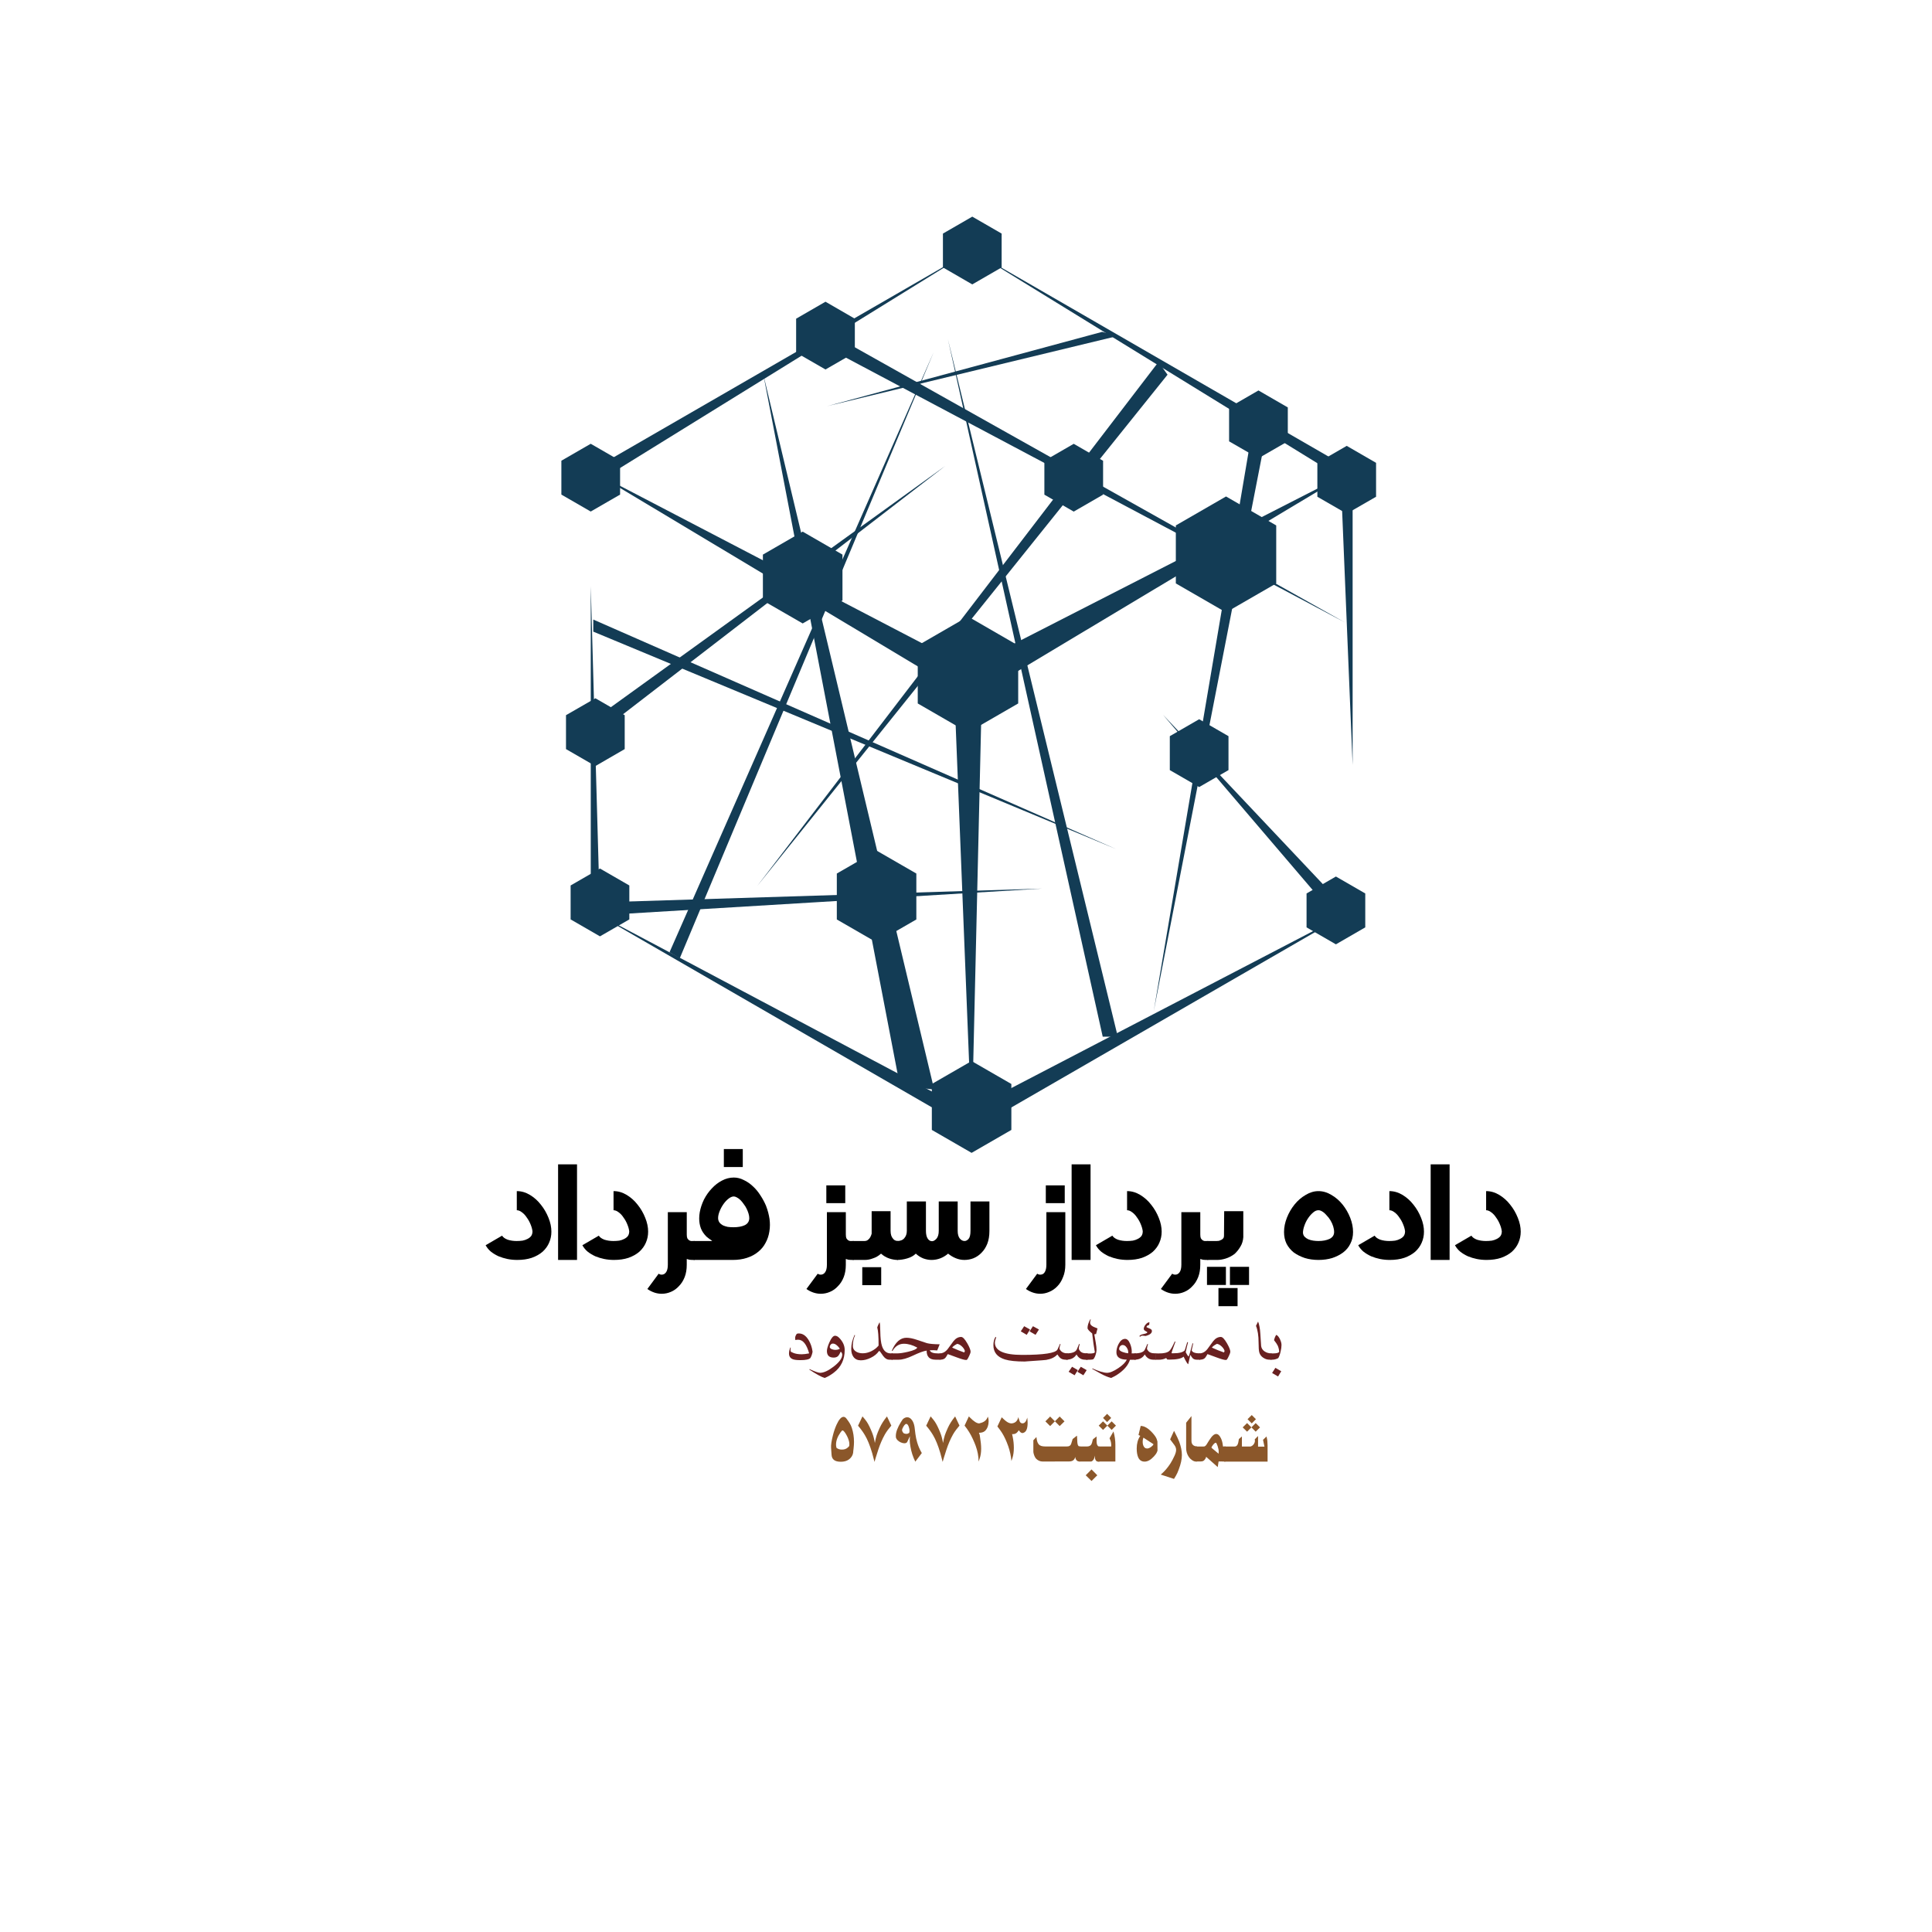<?xml version="1.0" encoding="UTF-8" standalone="no"?>
<svg
   xmlns:dc="http://purl.org/dc/elements/1.1/"
   xmlns:cc="http://creativecommons.org/ns#"
   xmlns:rdf="http://www.w3.org/1999/02/22-rdf-syntax-ns#"
   xmlns:svg="http://www.w3.org/2000/svg"
   xmlns="http://www.w3.org/2000/svg"
   id="svg163"
   xml:space="preserve"
   viewBox="243 15.8 600 600"
   height="600"
   width="600"
   version="1.1">
<desc
   id="desc2">Created by Logonomy.ir</desc>
<defs
   id="defs4">
</defs>


<g
   id="62761221-bbe5-4db8-ad50-0f7b9d2dced5"
   transform="matrix(1.94,0,0,1.94,543.38,228.47)">
<g
   id="g145"
   style="vector-effect:non-scaling-stroke">
		<g
   id="Ñëîé_1"
   transform="matrix(0.48,0,0,0.48,-26.34,-17.17)">
<path
   id="polygon6"
   d="M -13.27,7.66 V -7.65 L 0,-15.31 13.27,-7.65 V 7.66 L 0,15.31 Z"
   style="opacity:1;fill:#133c55;fill-rule:nonzero;stroke:none;stroke-width:1;stroke-linecap:butt;stroke-linejoin:miter;stroke-miterlimit:4;stroke-dasharray:none;stroke-dashoffset:0" />
</g>
		<g
   id="g11"
   transform="matrix(0.48,0,0,0.48,-14.51,33.89)">
<path
   id="polygon9"
   d="M -13.26,7.66 V -7.66 L 0,-15.31 13.26,-7.66 V 7.66 L 0,15.31 Z"
   style="opacity:1;fill:#133c55;fill-rule:nonzero;stroke:none;stroke-width:1;stroke-linecap:butt;stroke-linejoin:miter;stroke-miterlimit:4;stroke-dasharray:none;stroke-dashoffset:0" />
</g>
		<g
   id="g15"
   transform="matrix(0.48,0,0,0.48,17.05,-33.15)">
<path
   id="polygon13"
   d="M -9.79,5.65 V -5.65 L 0,-11.31 9.79,-5.65 V 5.65 L 0,11.3 Z"
   style="opacity:1;fill:#133c55;fill-rule:nonzero;stroke:none;stroke-width:1;stroke-linecap:butt;stroke-linejoin:miter;stroke-miterlimit:4;stroke-dasharray:none;stroke-dashoffset:0" />
</g>
		<g
   id="g19"
   transform="matrix(0.48,0,0,0.48,37.13,10.94)">
<path
   id="polygon17"
   d="M -9.79,5.66 V -5.66 L 0,-11.31 9.78,-5.66 V 5.66 L 0,11.31 Z"
   style="opacity:1;fill:#133c55;fill-rule:nonzero;stroke:none;stroke-width:1;stroke-linecap:butt;stroke-linejoin:miter;stroke-miterlimit:4;stroke-dasharray:none;stroke-dashoffset:0" />
</g>
		<g
   id="g23"
   transform="matrix(0.48,0,0,0.48,-59.53,7.58)">
<path
   id="polygon21"
   d="M -9.79,5.65 V -5.66 l 9.8,-5.64 9.78,5.64 V 5.65 l -9.78,5.66 z"
   style="opacity:1;fill:#133c55;fill-rule:nonzero;stroke:none;stroke-width:1;stroke-linecap:butt;stroke-linejoin:miter;stroke-miterlimit:4;stroke-dasharray:none;stroke-dashoffset:0" />
</g>
		<g
   id="g27"
   transform="matrix(0.48,0,0,0.48,46.62,-41.69)">
<path
   id="polygon25"
   d="M -9.79,5.66 V -5.65 L 0,-11.31 9.79,-5.65 V 5.66 L 0,11.3 Z"
   style="opacity:1;fill:#133c55;fill-rule:nonzero;stroke:none;stroke-width:1;stroke-linecap:butt;stroke-linejoin:miter;stroke-miterlimit:4;stroke-dasharray:none;stroke-dashoffset:0" />
</g>
		<g
   id="g31"
   transform="matrix(0.48,0,0,0.48,-22.69,-55.9)">
<path
   id="polygon29"
   d="M -9.79,5.66 V -5.64 L 0,-11.3 9.79,-5.64 V 5.66 L 0,11.3 Z"
   style="opacity:1;fill:#133c55;fill-rule:nonzero;stroke:none;stroke-width:1;stroke-linecap:butt;stroke-linejoin:miter;stroke-miterlimit:4;stroke-dasharray:none;stroke-dashoffset:0" />
</g>
		<g
   id="g35"
   transform="matrix(0.48,0,0,0.48,41.43,-20.87)">
<path
   id="polygon33"
   d="M -16.74,9.67 V -9.67 L 0,-19.33 16.74,-9.67 V 9.67 L 0,19.33 Z"
   style="opacity:1;fill:#133c55;fill-rule:nonzero;stroke:none;stroke-width:1;stroke-linecap:butt;stroke-linejoin:miter;stroke-miterlimit:4;stroke-dasharray:none;stroke-dashoffset:0" />
</g>
		<g
   id="g39"
   transform="matrix(0.48,0,0,0.48,0.12,34.84)">
<path
   id="polygon37"
   d="m -4.75,-75.28 h 9.5 L 1.25,75.27 Z"
   style="opacity:1;fill:#133c55;fill-rule:nonzero;stroke:none;stroke-width:1;stroke-linecap:butt;stroke-linejoin:miter;stroke-miterlimit:4;stroke-dasharray:none;stroke-dashoffset:0" />
</g>
		<g
   id="g43"
   transform="matrix(0.48,0,0,0.48,29.76,-16.04)">
<path
   id="polygon41"
   d="m -65.91,29.7 6,8 125.82,-75.4 z"
   style="opacity:1;fill:#133c55;fill-rule:nonzero;stroke:none;stroke-width:1;stroke-linecap:butt;stroke-linejoin:miter;stroke-miterlimit:4;stroke-dasharray:none;stroke-dashoffset:0" />
</g>
		<g
   id="g47"
   transform="matrix(0.48,0,0,0.48,-28.92,-16.04)">
<path
   id="polygon45"
   d="m 61.16,37.7 3.5,-8 -129.33,-67.4 z"
   style="opacity:1;fill:#133c55;fill-rule:nonzero;stroke:none;stroke-width:1;stroke-linecap:butt;stroke-linejoin:miter;stroke-miterlimit:4;stroke-dasharray:none;stroke-dashoffset:0" />
</g>
		<g
   id="g51"
   transform="matrix(0.48,0,0,0.48,31.22,-51.34)">
<path
   id="polygon49"
   d="M 58.97,37.51 62.91,35.14 -62.91,-37.51 Z"
   style="opacity:1;fill:#133c55;fill-rule:nonzero;stroke:none;stroke-width:1;stroke-linecap:butt;stroke-linejoin:miter;stroke-miterlimit:4;stroke-dasharray:none;stroke-dashoffset:0" />
</g>
		<g
   id="g55"
   transform="matrix(0.48,0,0,0.48,-29.77,-51.34)">
<path
   id="polygon53"
   d="M -58.38,37.51 62.91,-37.51 -62.92,35.14 Z"
   style="opacity:1;fill:#133c55;fill-rule:nonzero;stroke:none;stroke-width:1;stroke-linecap:butt;stroke-linejoin:miter;stroke-miterlimit:4;stroke-dasharray:none;stroke-dashoffset:0" />
</g>
		<g
   id="g59"
   transform="matrix(0.48,0,0,0.48,-29.77,53.72)">
<path
   id="polygon57"
   d="M 62.91,36.32 61.66,29.78 -62.92,-36.32 Z"
   style="opacity:1;fill:#133c55;fill-rule:nonzero;stroke:none;stroke-width:1;stroke-linecap:butt;stroke-linejoin:miter;stroke-miterlimit:4;stroke-dasharray:none;stroke-dashoffset:0" />
</g>
		<g
   id="g63"
   transform="matrix(0.48,0,0,0.48,30.91,53.72)">
<path
   id="polygon61"
   d="m -62.29,36.32 -1.25,-6.54 127.08,-66.1 z"
   style="opacity:1;fill:#133c55;fill-rule:nonzero;stroke:none;stroke-width:1;stroke-linecap:butt;stroke-linejoin:miter;stroke-miterlimit:4;stroke-dasharray:none;stroke-dashoffset:0" />
</g>
		<g
   id="g67"
   transform="matrix(0.48,0,0,0.48,46.06,21.04)">
<path
   id="polygon65"
   d="M -30.63,-33.8 27.1,33.8 30.63,31.1 Z"
   style="opacity:1;fill:#133c55;fill-rule:nonzero;stroke:none;stroke-width:1;stroke-linecap:butt;stroke-linejoin:miter;stroke-miterlimit:4;stroke-dasharray:none;stroke-dashoffset:0" />
</g>
		<g
   id="g71"
   transform="matrix(0.48,0,0,0.48,-0.77,-9.74)">
<path
   id="polygon69"
   d="M -68.41,87.37 68.41,-83.13 65.38,-87.37 Z"
   style="opacity:1;fill:#133c55;fill-rule:nonzero;stroke:none;stroke-width:1;stroke-linecap:butt;stroke-linejoin:miter;stroke-miterlimit:4;stroke-dasharray:none;stroke-dashoffset:0" />
</g>
		<g
   id="g75"
   transform="matrix(0.48,0,0,0.48,-59.53,10.43)">
<path
   id="polygon73"
   d="M -1.53,-54.61 1.53,54.61 -1.53,52.99 Z"
   style="opacity:1;fill:#133c55;fill-rule:nonzero;stroke:none;stroke-width:1;stroke-linecap:butt;stroke-linejoin:miter;stroke-miterlimit:4;stroke-dasharray:none;stroke-dashoffset:0" />
</g>
		<g
   id="g79"
   transform="matrix(0.48,0,0,0.48,-31.75,-13.28)">
<path
   id="polygon77"
   d="m -57.59,38.66 -1.24,6.68 117.66,-90.67 z"
   style="opacity:1;fill:#133c55;fill-rule:nonzero;stroke:none;stroke-width:1;stroke-linecap:butt;stroke-linejoin:miter;stroke-miterlimit:4;stroke-dasharray:none;stroke-dashoffset:0" />
</g>
		<g
   id="g83"
   transform="matrix(0.48,0,0,0.48,-18.96,7.58)">
<path
   id="polygon81"
   d="M 28.48,119.19 17.05,117.92 -28.48,-119.19 Z"
   style="opacity:1;fill:#133c55;fill-rule:nonzero;stroke:none;stroke-width:1;stroke-linecap:butt;stroke-linejoin:miter;stroke-miterlimit:4;stroke-dasharray:none;stroke-dashoffset:0" />
</g>
		<g
   id="g87"
   transform="matrix(0.48,0,0,0.48,39,4.69)">
<path
   id="polygon85"
   d="m -19.06,99.12 38.12,-195.64 -4.5,-2.6 z"
   style="opacity:1;fill:#133c55;fill-rule:nonzero;stroke:none;stroke-width:1;stroke-linecap:butt;stroke-linejoin:miter;stroke-miterlimit:4;stroke-dasharray:none;stroke-dashoffset:0" />
</g>
		<g
   id="g91"
   transform="matrix(0.48,0,0,0.48,18.25,-32.82)">
<path
   id="polygon89"
   d="m 88.01,47.61 -169.62,-95.22 -6.4,1.82 z"
   style="opacity:1;fill:#133c55;fill-rule:nonzero;stroke:none;stroke-width:1;stroke-linecap:butt;stroke-linejoin:miter;stroke-miterlimit:4;stroke-dasharray:none;stroke-dashoffset:0" />
</g>
		<g
   id="g95"
   transform="matrix(0.48,0,0,0.48,-23.58,34.75)">
<path
   id="polygon93"
   d="M 74.15,-4.43 -72.63,4.43 -74.15,0.19 Z"
   style="opacity:1;fill:#133c55;fill-rule:nonzero;stroke:none;stroke-width:1;stroke-linecap:butt;stroke-linejoin:miter;stroke-miterlimit:4;stroke-dasharray:none;stroke-dashoffset:0" />
</g>
		<g
   id="g99"
   transform="matrix(0.48,0,0,0.48,60.75,-10.62)">
<path
   id="polygon97"
   d="M 1.97,48.87 -1.97,-46.5 1.97,-48.87 Z"
   style="opacity:1;fill:#133c55;fill-rule:nonzero;stroke:none;stroke-width:1;stroke-linecap:butt;stroke-linejoin:miter;stroke-miterlimit:4;stroke-dasharray:none;stroke-dashoffset:0" />
</g>
		<g
   id="g103"
   transform="matrix(0.48,0,0,0.48,10.5,0.49)">
<path
   id="polygon101"
   d="M -28.33,-116.33 28.34,116.33 H 23.31 Z"
   style="opacity:1;fill:#133c55;fill-rule:nonzero;stroke:none;stroke-width:1;stroke-linecap:butt;stroke-linejoin:miter;stroke-miterlimit:4;stroke-dasharray:none;stroke-dashoffset:0" />
</g>
		<g
   id="g107"
   transform="matrix(0.48,0,0,0.48,-26.51,-4.75)">
<path
   id="polygon105"
   d="M 44.06,-101.08 -40.63,101.08 -44.06,99.1 Z"
   style="opacity:1;fill:#133c55;fill-rule:nonzero;stroke:none;stroke-width:1;stroke-linecap:butt;stroke-linejoin:miter;stroke-miterlimit:4;stroke-dasharray:none;stroke-dashoffset:0" />
</g>
		<g
   id="g111"
   transform="matrix(0.48,0,0,0.48,-18.02,7.92)">
<path
   id="polygon109"
   d="m 87.16,38.27 -174.33,-72.5 v -4.03 z"
   style="opacity:1;fill:#133c55;fill-rule:nonzero;stroke:none;stroke-width:1;stroke-linecap:butt;stroke-linejoin:miter;stroke-miterlimit:4;stroke-dasharray:none;stroke-dashoffset:0" />
</g>
		<g
   id="g115"
   transform="matrix(0.48,0,0,0.48,0.82,-50.55)">
<path
   id="polygon113"
   d="m -48.5,12.4 91.78,-24.79 5.22,1.36 z"
   style="opacity:1;fill:#133c55;fill-rule:nonzero;stroke:none;stroke-width:1;stroke-linecap:butt;stroke-linejoin:miter;stroke-miterlimit:4;stroke-dasharray:none;stroke-dashoffset:0" />
</g>
		<g
   id="g119"
   transform="matrix(0.48,0,0,0.48,-58.79,34.84)">
<path
   id="polygon117"
   d="M -9.79,5.66 V -5.66 L 0,-11.31 9.79,-5.66 V 5.66 L 0,11.31 Z"
   style="opacity:1;fill:#133c55;fill-rule:nonzero;stroke:none;stroke-width:1;stroke-linecap:butt;stroke-linejoin:miter;stroke-miterlimit:4;stroke-dasharray:none;stroke-dashoffset:0" />
</g>
		<g
   id="g123"
   transform="matrix(0.48,0,0,0.48,59.02,36.12)">
<path
   id="polygon121"
   d="M -9.79,5.65 V -5.66 L 0,-11.31 9.79,-5.66 V 5.65 L 0,11.31 Z"
   style="opacity:1;fill:#133c55;fill-rule:nonzero;stroke:none;stroke-width:1;stroke-linecap:butt;stroke-linejoin:miter;stroke-miterlimit:4;stroke-dasharray:none;stroke-dashoffset:0" />
</g>
		<g
   id="g127"
   transform="matrix(0.48,0,0,0.48,-60.27,-33.16)">
<path
   id="polygon125"
   d="M -9.79,5.65 V -5.65 L 0,-11.3 9.79,-5.65 V 5.65 L 0,11.3 Z"
   style="opacity:1;fill:#133c55;fill-rule:nonzero;stroke:none;stroke-width:1;stroke-linecap:butt;stroke-linejoin:miter;stroke-miterlimit:4;stroke-dasharray:none;stroke-dashoffset:0" />
</g>
		<g
   id="g131"
   transform="matrix(0.48,0,0,0.48,0.7,67.58)">
<path
   id="polygon129"
   d="M -13.26,7.66 V -7.66 L 0,-15.31 13.26,-7.66 V 7.66 L 0,15.31 Z"
   style="opacity:1;fill:#133c55;fill-rule:nonzero;stroke:none;stroke-width:1;stroke-linecap:butt;stroke-linejoin:miter;stroke-miterlimit:4;stroke-dasharray:none;stroke-dashoffset:0" />
</g>
		<g
   id="g135"
   transform="matrix(0.48,0,0,0.48,60.75,-32.82)">
<path
   id="polygon133"
   d="M -9.79,5.66 V -5.65 L 0,-11.31 9.79,-5.65 V 5.66 L 0,11.3 Z"
   style="opacity:1;fill:#133c55;fill-rule:nonzero;stroke:none;stroke-width:1;stroke-linecap:butt;stroke-linejoin:miter;stroke-miterlimit:4;stroke-dasharray:none;stroke-dashoffset:0" />
</g>
		<g
   id="g139"
   transform="matrix(0.48,0,0,0.48,0.81,-69.52)">
<path
   id="polygon137"
   d="M -9.79,5.64 V -5.65 L 0,-11.3 9.79,-5.65 V 5.64 L 0,11.3 Z"
   style="opacity:1;fill:#133c55;fill-rule:nonzero;stroke:none;stroke-width:1;stroke-linecap:butt;stroke-linejoin:miter;stroke-miterlimit:4;stroke-dasharray:none;stroke-dashoffset:0" />
</g>
		<g
   id="g143"
   transform="matrix(0.48,0,0,0.48,0.12,-1.65)">
<path
   id="polygon141"
   d="M -16.75,9.66 V -9.66 L 0,-19.34 16.75,-9.66 V 9.66 L 0,19.34 Z"
   style="opacity:1;fill:#133c55;fill-rule:nonzero;stroke:none;stroke-width:1;stroke-linecap:butt;stroke-linejoin:miter;stroke-miterlimit:4;stroke-dasharray:none;stroke-dashoffset:0" />
</g>
</g>
</g>
<g
   id="9ff5925f-b6c7-43a8-8d96-cb4385610da1"
   transform="matrix(1.9,0,0,1.9,554.42,387.99)">
		<g
   id="text150"
   style="font-style:normal;font-weight:normal;font-size:32px;font-family:dcedc;white-space:pre;opacity:1;fill:#000000;fill-rule:nonzero;stroke:#ffffff;stroke-width:1;stroke-linecap:butt;stroke-linejoin:miter;stroke-miterlimit:4;stroke-dasharray:none;stroke-dashoffset:0;stroke-opacity:0"
   aria-label="داده پرداز سبز فرداد"><path
     id="path204"
     style=""
     d="m 79.004,-1.2 q 1.125,0 2.156,0.625 1.031,0.625 1.781,1.594 0.781,0.969 1.25,2.156 0.469,1.156 0.469,2.25 0,0.969 -0.375,1.812 -0.344,0.812 -1.062,1.469 -0.719,0.625 -1.781,1 -1.031,0.344 -2.375,0.344 -0.812,0 -1.594,-0.156 -0.75,-0.156 -1.438,-0.438 -0.688,-0.312 -1.25,-0.75 -0.531,-0.438 -0.875,-1.062 l 2.688,-1.562 q 0.25,0.406 0.906,0.656 0.688,0.219 1.469,0.219 0.5,0 0.969,-0.062 0.469,-0.094 0.812,-0.281 0.375,-0.188 0.594,-0.469 0.219,-0.312 0.219,-0.781 -0.062,-0.531 -0.312,-1.125 -0.25,-0.625 -0.625,-1.125 -0.344,-0.531 -0.781,-0.844 -0.438,-0.344 -0.844,-0.344 z" /><path
     id="path206"
     style=""
     d="M 73.035,-5.575 V 10.05 h -3.094 V -5.575 Z" /><path
     id="path208"
     style=""
     d="m 63.191,-1.2 q 1.125,0 2.156,0.625 1.031,0.625 1.781,1.594 0.781,0.969 1.25,2.156 0.469,1.156 0.469,2.25 0,0.969 -0.375,1.812 -0.344,0.812 -1.062,1.469 -0.719,0.625 -1.781,1 -1.031,0.344 -2.375,0.344 -0.812,0 -1.594,-0.156 -0.75,-0.156 -1.438,-0.438 -0.688,-0.312 -1.25,-0.75 -0.531,-0.438 -0.875,-1.062 l 2.688,-1.562 q 0.25,0.406 0.906,0.656 0.688,0.219 1.469,0.219 0.5,0 0.969,-0.062 0.469,-0.094 0.812,-0.281 0.375,-0.188 0.594,-0.469 0.219,-0.312 0.219,-0.781 -0.062,-0.531 -0.312,-1.125 -0.25,-0.625 -0.625,-1.125 -0.344,-0.531 -0.781,-0.844 -0.438,-0.344 -0.844,-0.344 z" /><path
     id="path210"
     style=""
     d="m 51.598,10.05 q -1.188,0 -2.219,-0.312 -1.031,-0.344 -1.812,-0.906 -0.75,-0.594 -1.188,-1.438 -0.406,-0.844 -0.406,-1.906 0,-1.156 0.469,-2.344 0.469,-1.188 1.25,-2.156 0.781,-0.969 1.812,-1.562 1.031,-0.625 2.094,-0.625 1.094,0 2.125,0.625 1.031,0.594 1.812,1.562 0.781,0.969 1.25,2.156 0.469,1.188 0.469,2.344 0,1.062 -0.438,1.906 -0.406,0.844 -1.188,1.438 -0.75,0.562 -1.781,0.906 Q 52.816,10.05 51.598,10.05 Z m 0.594,-7.937 q -0.312,-0.188 -0.594,-0.188 -0.469,0 -0.906,0.406 -0.438,0.375 -0.812,0.938 -0.375,0.562 -0.594,1.219 -0.219,0.625 -0.219,1.125 0.031,0.406 0.281,0.656 0.25,0.25 0.594,0.406 0.375,0.156 0.812,0.219 0.438,0.062 0.844,0.062 1.062,0 1.812,-0.344 0.75,-0.375 0.75,-1.125 0,-0.438 -0.156,-0.938 -0.156,-0.5 -0.438,-0.969 -0.281,-0.469 -0.656,-0.844 -0.344,-0.406 -0.719,-0.625 z" /><path
     id="path212"
     style=""
     d="m 39.316,6.331 q -0.062,0.875 -0.469,1.531 -0.375,0.656 -0.938,1.188 -0.688,0.531 -1.5,0.781 Q 35.691,10.05 35.035,10.05 h -1.594 V 6.956 h 1.531 q 0.188,0 0.375,-0.031 0.188,-0.062 0.375,-0.156 0.188,-0.094 0.312,-0.25 0.125,-0.156 0.125,-0.406 l 0.031,-4.031 h 3.125 z M 33.379,11.175 h 3.094 v 2.969 h -3.094 z m 3.75,0 h 3.125 v 2.969 h -3.125 z m -1.875,3.469 h 3.125 v 2.969 h -3.125 z" /><path
     id="path214"
     style=""
     d="m 27.691,12.3 q 0.219,0.156 0.5,0.156 0.438,0 0.719,-0.406 0.281,-0.406 0.281,-1.219 V 2.238 h 3.094 v 3.656 q 0,0.406 0.094,0.625 0.125,0.188 0.281,0.312 0.156,0.094 0.312,0.125 0.156,0 0.281,0 h 0.312 V 10.05 h -0.406 q -0.219,0 -0.438,-0.031 -0.219,-0.062 -0.438,-0.125 V 10.831 q 0,1.156 -0.344,2.031 -0.344,0.875 -0.938,1.469 -0.562,0.625 -1.312,0.938 -0.719,0.312 -1.5,0.312 -1.219,0 -2.344,-0.781 z" /><path
     id="path216"
     style=""
     d="m 20.316,-1.2 q 1.125,0 2.156,0.625 1.031,0.625 1.781,1.594 0.781,0.969 1.25,2.156 0.469,1.156 0.469,2.25 0,0.969 -0.375,1.812 -0.344,0.812 -1.062,1.469 -0.719,0.625 -1.781,1 -1.031,0.344 -2.375,0.344 -0.812,0 -1.594,-0.156 -0.75,-0.156 -1.438,-0.438 -0.688,-0.312 -1.25,-0.75 -0.531,-0.438 -0.875,-1.062 l 2.688,-1.562 q 0.25,0.406 0.906,0.656 0.688,0.219 1.469,0.219 0.5,0 0.969,-0.062 0.469,-0.094 0.812,-0.281 0.375,-0.188 0.594,-0.469 0.219,-0.312 0.219,-0.781 -0.062,-0.531 -0.312,-1.125 -0.25,-0.625 -0.625,-1.125 -0.344,-0.531 -0.781,-0.844 -0.438,-0.344 -0.844,-0.344 z" /><path
     id="path218"
     style=""
     d="M 14.348,-5.575 V 10.05 h -3.094 V -5.575 Z" /><path
     id="path220"
     style=""
     d="M 7.035,0.769 V -2.137 H 10.129 V 0.769 Z M 5.629,12.3 q 0.219,0.156 0.5,0.156 0.5,0 0.75,-0.438 0.25,-0.438 0.25,-1.188 V 2.238 H 10.223 V 10.831 q 0,1.156 -0.375,2.031 -0.344,0.906 -0.938,1.5 -0.562,0.594 -1.312,0.906 -0.719,0.312 -1.469,0.312 -1.219,0 -2.344,-0.781 z" /><path
     id="path222"
     style=""
     d="m -14.215,9.019 q -0.531,0.531 -1.406,0.781 Q -16.465,10.05 -17.277,10.05 V 6.956 q 0.812,0 1.188,-0.469 0.406,-0.469 0.406,-1.188 V 0.488 h 3.125 V 5.3 q 0,0.812 0.281,1.25 0.281,0.438 0.719,0.438 0.344,0 0.719,-0.406 0.375,-0.438 0.375,-1.281 V 0.488 h 3.094 V 5.3 q 0,0.812 0.344,1.25 0.344,0.406 0.781,0.406 0.344,0 0.656,-0.344 0.312,-0.375 0.312,-1.312 V 0.488 h 3.094 V 5.3 q 0,1.219 -0.344,2.094 -0.344,0.875 -0.938,1.469 -0.562,0.594 -1.312,0.906 -0.719,0.281 -1.5,0.281 -0.719,0 -1.406,-0.281 -0.688,-0.281 -1.25,-0.75 Q -10.152,10.05 -11.652,10.05 q -0.656,0 -1.344,-0.25 -0.688,-0.281 -1.219,-0.781 z" /><path
     id="path224"
     style=""
     d="m -17.152,10.05 q -0.719,0 -1.438,-0.25 -0.719,-0.25 -1.312,-0.781 l -0.031,0.031 q -0.594,0.531 -1.312,0.75 -0.625,0.25 -1.312,0.25 h -1.969 V 6.956 h 1.938 q 0.375,0 0.625,-0.25 0.344,-0.281 0.531,-0.938 v -3.688 h 3.094 v 3.219 q 0,0.844 0.406,1.281 0.125,0.188 0.344,0.281 0.25,0.094 0.438,0.094 z m -2.719,4.125 h -3.094 v -2.938 h 3.094 z" /><path
     id="path226"
     style=""
     d="M -28.84,0.769 V -2.137 h 3.094 V 0.769 Z M -30.246,12.3 q 0.219,0.156 0.5,0.156 0.438,0 0.719,-0.406 0.281,-0.406 0.281,-1.219 V 2.238 h 3.094 v 3.656 q 0,0.406 0.094,0.625 0.125,0.188 0.281,0.312 0.156,0.094 0.312,0.125 0.156,0 0.281,0 h 0.312 V 10.05 h -0.406 q -0.219,0 -0.438,-0.031 -0.219,-0.062 -0.438,-0.125 V 10.831 q 0,1.156 -0.344,2.031 -0.344,0.875 -0.938,1.469 -0.562,0.625 -1.312,0.938 -0.719,0.312 -1.5,0.312 -1.219,0 -2.344,-0.781 z" /><path
     id="path228"
     style=""
     d="m -45.59,-5.137 v -2.938 h 3.094 v 2.938 z m 6.906,6.375 q 0.406,1.062 0.562,2.125 0.062,0.5 0.062,0.969 0,0.562 -0.094,1.094 -0.156,1 -0.625,1.844 -0.438,0.844 -1.219,1.469 -0.75,0.625 -1.812,0.969 Q -42.84,10.05 -44.152,10.05 h -6.375 V 6.956 h 3.031 q -0.188,-0.188 -0.469,-0.344 -0.25,-0.188 -0.469,-0.375 -0.625,-0.625 -0.906,-1.344 -0.281,-0.75 -0.281,-1.625 0,-0.531 0.094,-1.031 0.188,-1.031 0.688,-2.063 0.531,-1.031 1.281,-1.812 0.75,-0.812 1.656,-1.281 0.938,-0.5 1.938,-0.5 0.844,0 1.625,0.406 0.812,0.375 1.5,1.031 0.688,0.625 1.219,1.469 0.562,0.844 0.938,1.75 z m -4.188,-0.969 q -0.281,-0.281 -0.594,-0.438 -0.281,-0.156 -0.5,-0.156 -0.406,0 -0.875,0.375 -0.438,0.344 -0.812,0.875 -0.375,0.531 -0.625,1.156 -0.25,0.625 -0.25,1.125 0,0.406 0.219,0.719 0.219,0.281 0.562,0.469 0.344,0.156 0.781,0.25 0.469,0.062 0.938,0.062 1.156,0 1.875,-0.344 0.719,-0.375 0.719,-1.156 0,-0.344 -0.125,-0.75 -0.125,-0.406 -0.312,-0.781 -0.188,-0.406 -0.469,-0.75 -0.25,-0.375 -0.531,-0.656 z" /><path
     id="path230"
     style=""
     d="m -56.246,12.3 q 0.219,0.156 0.5,0.156 0.438,0 0.719,-0.406 0.281,-0.406 0.281,-1.219 V 2.238 h 3.094 v 3.656 q 0,0.406 0.094,0.625 0.125,0.188 0.281,0.312 0.156,0.094 0.312,0.125 0.156,0 0.281,0 h 0.312 V 10.05 h -0.406 q -0.219,0 -0.438,-0.031 -0.219,-0.062 -0.438,-0.125 V 10.831 q 0,1.156 -0.344,2.031 -0.344,0.875 -0.938,1.469 -0.562,0.625 -1.312,0.938 -0.719,0.312 -1.5,0.312 -1.219,0 -2.344,-0.781 z" /><path
     id="path232"
     style=""
     d="m -63.621,-1.2 q 1.125,0 2.156,0.625 1.031,0.625 1.781,1.594 0.781,0.969 1.25,2.156 0.469,1.156 0.469,2.25 0,0.969 -0.375,1.812 -0.344,0.812 -1.062,1.469 -0.719,0.625 -1.781,1 -1.031,0.344 -2.375,0.344 -0.812,0 -1.594,-0.156 -0.75,-0.156 -1.438,-0.438 -0.688,-0.312 -1.25,-0.75 -0.531,-0.438 -0.875,-1.062 l 2.688,-1.562 q 0.25,0.406 0.906,0.656 0.688,0.219 1.469,0.219 0.5,0 0.969,-0.062 0.469,-0.094 0.812,-0.281 0.375,-0.188 0.594,-0.469 0.219,-0.312 0.219,-0.781 -0.062,-0.531 -0.312,-1.125 -0.25,-0.625 -0.625,-1.125 -0.344,-0.531 -0.781,-0.844 -0.438,-0.344 -0.844,-0.344 z" /><path
     id="path234"
     style=""
     d="M -69.59,-5.575 V 10.05 h -3.094 V -5.575 Z" /><path
     id="path236"
     style=""
     d="m -79.434,-1.2 q 1.125,0 2.156,0.625 1.031,0.625 1.781,1.594 0.781,0.969 1.25,2.156 0.469,1.156 0.469,2.25 0,0.969 -0.375,1.812 -0.344,0.812 -1.062,1.469 -0.719,0.625 -1.781,1 -1.031,0.344 -2.375,0.344 -0.812,0 -1.594,-0.156 -0.75,-0.156 -1.438,-0.438 -0.688,-0.312 -1.25,-0.75 -0.531,-0.438 -0.875,-1.062 l 2.688,-1.562 q 0.25,0.406 0.906,0.656 0.688,0.219 1.469,0.219 0.5,0 0.969,-0.062 0.469,-0.094 0.812,-0.281 0.375,-0.188 0.594,-0.469 0.219,-0.312 0.219,-0.781 -0.062,-0.531 -0.312,-1.125 -0.25,-0.625 -0.625,-1.125 -0.344,-0.531 -0.781,-0.844 -0.438,-0.344 -0.844,-0.344 z" /></g>
</g>
<g
   id="79f20020-eaf4-4e2d-9bc8-158871e59263"
   transform="matrix(0.89,0,0,0.89,554.71,429.12)">
		<g
   id="text155"
   style="font-style:normal;font-weight:normal;font-size:32px;font-family:cfbaf;white-space:pre;opacity:1;fill:#692020;fill-rule:nonzero;stroke:#ffffff;stroke-width:1;stroke-linecap:butt;stroke-linejoin:miter;stroke-miterlimit:4;stroke-dasharray:none;stroke-dashoffset:0;stroke-opacity:0"
   aria-label="   با مسئوليت محدود"><path
     id="path239"
     style="white-space:pre"
     d="m 96.936,4.925 q 0,0.984 -0.328,2.359 -0.344,1.484 -0.812,2.219 Q 94.764,10.05 93.748,10.05 H 93.17 V 7.847 q 0.391,0.016 0.75,0.016 2.031,0 2.219,-0.625 -0.141,-1.328 -0.562,-2.172 -0.312,-0.641 -1.25,-1.828 0.312,-1.266 0.797,-1.859 0.719,0.344 1.281,1.547 0.531,1.125 0.531,2 z m -0.094,9.156 -1.109,1.828 -2.078,-1.219 1.141,-1.797 z" /><path
     id="path241"
     style="white-space:pre"
     d="m 93.436,10.05 h -0.672 q -1.203,0 -2.203,-0.687 -1.062,-0.719 -1.375,-1.844 -0.25,-0.891 -0.25,-3.391 0,-3.688 -0.906,-5.891 l 0.734,-1.5 q 0.625,1.609 0.781,4.234 0.219,3.875 0.281,4.313 0.172,1.234 1.297,1.938 0.984,0.625 2.312,0.625 z" /><path
     id="path243"
     style="white-space:pre"
     d="m 79.076,7.316 q 0,0.344 -0.484,1.391 -0.453,0.984 -0.734,1.312 -0.109,0.125 -0.375,0.125 -0.797,0 -3.109,-0.859 l -3.266,-1.188 q -0.625,1.172 -1.062,1.516 Q 69.467,10.066 68.264,10.05 V 7.847 q 1.609,0 2.797,-1.484 0.656,-0.938 2.031,-2.766 1.156,-1.484 2.688,-1.484 0.844,0 2.109,2.188 1.188,2.062 1.188,3.016 z m -2.016,-0.375 q -0.266,-0.828 -1.047,-1.547 -0.781,-0.734 -1.609,-0.875 -1.312,0.656 -1.766,1.312 2.516,1.141 4.203,1.688 l 0.156,-0.25 z" /><path
     id="path245"
     style="white-space:pre"
     d="m 68.529,10.05 h -1.188 q -0.844,0 -1.359,-0.469 -0.375,-0.344 -0.844,-1.234 L 64.373,11.644 q -0.438,-0.25 -1.594,-2.656 -1.203,1.031 -4.875,1.031 -0.203,0 -0.828,-0.031 l -0.391,-0.516 q -1.141,0.625 -2.844,0.594 L 52.951,10.05 V 7.847 l 1.141,0.016 q 2.656,0.031 3.672,-0.844 0.719,-0.609 1.938,-3.344 l 0.219,0.109 q -1.344,3.641 -1.344,3.875 v 0.047 l 0.094,0.109 h 0.516 q 3.094,0 4,-1.062 l 0.875,-2.875 0.25,0.156 q -0.453,1.594 -0.797,3.422 0.547,1.094 1.016,1.5 0.203,-0.219 1.375,-4.672 l 0.203,0.141 -0.516,2.359 q 0.359,1.062 2.938,1.062 z" /><path
     id="path247"
     style="white-space:pre"
     d="m 51.717,0.034 q 0,1.156 -2.141,1.734 -0.906,-0.109 -1.219,-0.109 -0.203,0 -0.609,0.203 l -0.188,0.25 -0.203,-0.312 q 0.344,-0.484 1.266,-0.656 1.062,-0.203 1.391,-0.469 l 0.109,-0.219 q -0.016,-0.062 -0.641,-0.406 -0.609,-0.344 -0.609,-0.75 0,-0.703 0.641,-1.5 0.656,-0.797 1.344,-0.812 l -0.094,0.938 q -0.797,0.156 -0.969,0.734 0.141,0.141 1.156,0.531 0.766,0.297 0.766,0.844 z M 53.092,10.05 h -0.922 q -1.906,0 -2.953,-1.828 Q 48.107,10.05 45.639,10.05 V 7.847 q 3.031,0 3.641,-1.375 l 0.875,-1.953 0.188,0.156 q -0.297,0.828 -0.359,1.625 0.484,0.969 1.297,1.297 0.609,0.25 1.812,0.25 z" /><path
     id="path249"
     style="white-space:pre"
     d="m 46.045,10.081 h -1.984 q -0.969,2.984 -4.672,5.344 -0.672,0.422 -1.891,1 -1.578,-0.391 -3.406,-1.375 -1.078,-0.594 -3.219,-1.797 l 0.094,-0.156 q 3.406,1.531 5.094,1.531 1.5,0 3.891,-1.609 2.406,-1.609 2.984,-3 -3.609,0 -3.609,-2.562 0,-1.469 0.781,-2.938 0.922,-1.734 2.25,-1.734 1.031,0 1.734,1.672 0.594,1.422 0.594,2.812 0,0.359 -0.047,0.578 h 1.406 z m -2.594,-2.656 q 0,-0.812 -0.547,-1.625 -0.594,-0.875 -1.375,-0.875 -0.516,0 -0.891,0.422 -0.359,0.422 -0.359,0.953 0,0.641 1.297,1.094 0.875,0.312 1.844,0.422 0.031,-0.172 0.031,-0.391 z" /><path
     id="path251"
     style="white-space:pre"
     d="m 32.732,-0.856 -0.516,2.016 -0.406,-0.094 -0.172,0.312 0.469,2.641 q 0.281,1.594 0.281,2.672 0,0.719 -0.344,1.734 -0.375,1.125 -0.844,1.5 Q 30.732,10.05 30.17,10.05 h -1.469 V 7.847 q 0.234,0 0.688,0.031 0.453,0.016 0.688,0.016 1.438,0 1.734,-0.406 -0.156,-0.828 -0.484,-3 -0.109,-1 -0.453,-3.594 -1.625,-1.281 -1.625,-1.891 0,-1.312 0.953,-3.031 l 0.188,0.062 q -0.25,0.547 -0.25,1.141 0,0.734 0.969,1.281 0.266,0.156 1.625,0.687 z" /><path
     id="path253"
     style="white-space:pre"
     d="m 29.311,10.05 h -0.969 q -1.906,0 -2.938,-1.828 Q 24.295,10.05 21.811,10.05 V 7.847 q 3.047,0 3.688,-1.375 0.219,-0.547 0.828,-1.953 l 0.188,0.156 q -0.328,0.922 -0.312,1.625 0.422,0.984 1.266,1.312 0.594,0.234 1.844,0.234 z m -0.359,3.641 -1.156,1.797 -2.078,-1.219 1.188,-1.75 z m -3.078,0 -1.141,1.797 -2.078,-1.219 1.203,-1.75 z" /><path
     id="path255"
     style="white-space:pre"
     d="M 12.295,-0.481 11.107,1.378 9.029,0.159 10.201,-1.637 Z m -3.109,0 -1.156,1.859 -2.078,-1.219 1.188,-1.797 z M 22.342,10.05 h -0.672 q -1.094,0 -1.75,-0.453 -0.516,-0.359 -1.203,-1.375 -1.266,1.453 -3.906,1.906 -0.422,0.078 -4.469,0.344 -3.25,0.219 -2.891,0.219 -4.734,0 -7.047,-0.734 -4,-1.266 -4,-4.953 0,-1.734 0.719,-2.891 l 0.25,0.094 q -0.453,1.344 -0.453,1.875 0,4.297 9.547,4.297 11.344,0 12.312,-1.906 0.234,-0.547 0.875,-1.953 l 0.188,0.156 q -0.375,0.797 -0.359,1.625 0.766,1.562 2.859,1.547 z" /><path
     id="path257"
     style="white-space:pre"
     d="m -11.549,7.316 q 0,0.344 -0.484,1.391 -0.453,0.984 -0.734,1.312 -0.109,0.125 -0.375,0.125 -0.797,0 -3.109,-0.859 l -3.266,-1.188 q -0.625,1.172 -1.062,1.516 -0.578,0.453 -1.781,0.437 V 7.847 q 1.609,0 2.797,-1.484 0.656,-0.938 2.031,-2.766 1.156,-1.484 2.688,-1.484 0.844,0 2.109,2.188 1.188,2.062 1.188,3.016 z m -2.016,-0.375 q -0.266,-0.828 -1.047,-1.547 -0.781,-0.734 -1.609,-0.875 -1.312,0.656 -1.766,1.312 2.516,1.141 4.203,1.688 l 0.156,-0.25 z" /><path
     id="path259"
     style="white-space:pre"
     d="m -22.158,10.05 h -1.625 q -3.141,0 -3.109,-3.172 -1.516,0.203 -4.828,1.766 Q -34.705,10.05 -36.611,10.05 h -2.531 V 7.847 h 2.016 q 1.375,0 3.766,-0.562 2.844,-0.672 3.203,-1.453 -2.453,-1.344 -4.672,-1.344 -2.5,0 -4,2.516 l -0.219,-0.094 q 1.938,-4.516 5.109,-4.516 1.516,0 3.641,0.719 l 3.531,1.172 q 1.391,0.359 4.422,0.391 l -0.859,2.141 q -1,-0.094 -1.375,-0.094 -0.047,0 -0.609,0.031 -0.344,0.016 -0.609,0 0.344,1.109 2.953,1.109 0.328,0 0.688,-0.016 z" /><path
     id="path261"
     style="white-space:pre"
     d="m -38.752,10.05 h -1.188 q -0.859,0 -1.641,-0.75 -0.469,-0.453 -1.094,-1.422 -0.531,-0.812 -0.688,-0.875 l -0.234,0.109 q -0.938,1.375 -2.781,2.266 -1.781,0.891 -3.484,0.891 -1.688,0 -2.562,-1.187 -0.781,-1.062 -0.781,-2.812 0,-2.312 1.172,-4.891 l 0.156,0.188 q -0.766,1.578 -0.766,3.719 0,1.266 1.141,1.953 0.953,0.578 2.312,0.578 1.516,0 3.031,-0.75 1.469,-0.719 2.469,-1.906 l 0.031,-0.203 q 0,-4.531 -0.469,-6.172 0.156,-0.578 0.797,-1.797 0.219,0.266 0.266,3.234 0.047,3.375 0.578,5.016 0.844,2.609 3.062,2.609 h 0.672 z" /><path
     id="path263"
     style="white-space:pre"
     d="m -55.486,6.659 q 0,5.047 -3.828,7.937 -1.719,1.297 -3.172,1.828 -1.734,-0.531 -5.344,-2.922 l 0.094,-0.156 q 2.797,1.281 3.641,1.281 1.953,0 4.781,-2.188 2.969,-2.297 2.969,-4.156 0,-0.578 -0.516,-1.047 -0.562,1.156 -0.875,1.484 -0.562,0.594 -1.578,0.594 -2.375,0 -2.375,-2.281 0,-1.109 0.891,-3.109 1,-2.234 1.953,-2.234 0.719,0 1.453,0.75 1.906,1.953 1.906,4.219 z m -1.781,-0.328 v -0.25 q -1.219,-1.656 -2.344,-1.656 -0.453,0 -0.766,0.375 -0.312,0.359 -0.312,0.828 0,0.484 0.781,0.781 0.594,0.219 1.203,0.219 0.672,0 1.438,-0.297 z" /><path
     id="path265"
     style="white-space:pre"
     d="m -66.705,7.3 q 0,0.219 -0.281,1.125 -0.141,0.438 -0.484,1.047 -0.719,0.734 -3.453,0.734 -1.828,0 -2.641,-0.312 -1.359,-0.516 -1.359,-2.016 0,-0.875 0.453,-2.078 l 0.156,0.031 q -0.094,0.469 -0.094,0.797 0,0.5 0.219,0.688 0.078,0.062 0.766,0.359 1.141,0.484 2.953,0.484 1,0 2.578,-0.312 -1.328,-4.766 -3.828,-4.766 -0.562,0 -0.969,0.125 -0.078,-0.266 -0.078,-0.844 0,-0.547 0.562,-1.344 0.281,-0.125 0.734,-0.125 1.969,0 3.359,2.25 1.109,1.797 1.406,4.062 z" /></g>
</g>
<g
   id="e1a34250-fdb4-4115-a437-1e827207c9bf"
   transform="matrix(0.83,0,0,0.83,569.12,461.35)">
		<g
   id="text160"
   style="font-style:normal;font-weight:normal;font-size:32px;;white-space:pre;opacity:1;fill:#8b572a;fill-rule:nonzero;stroke:#ffffff;stroke-width:1;stroke-linecap:butt;stroke-linejoin:miter;stroke-miterlimit:4;stroke-dasharray:none;stroke-dashoffset:0;stroke-opacity:0"
   aria-label="579723شماره ثبت"><path
     id="path268"
     style=""
     d="m -73.643,6.081 0.109,-0.906 q 0.156,-1.344 0.156,-2.469 0,-2.766 -0.797,-5.203 -0.312,-0.953 -0.812,-1.781 -0.406,-0.688 -1.234,-1.766 -0.484,-0.625 -1.062,-0.625 -1.266,0 -2.578,2.844 -0.828,1.812 -1.375,3.953 -0.828,3.219 -0.719,4.75 l 0.188,2.703 q 0.172,2.547 3.422,2.547 0.672,0 1.281,-0.109 1.5,-0.281 2.453,-1.359 0.969,-1.078 0.969,-2.578 z m -1.5,-1.859 q -0.922,1.203 -2.219,1.328 -0.172,0.031 -0.609,0.031 -1.047,0 -1.922,-0.609 l -0.094,-0.344 q -0.109,-0.328 -0.109,-0.906 0,-2.188 1.641,-4.516 0.578,-0.828 0.797,-0.797 0.453,0.062 1.188,1.25 0.531,0.859 0.828,1.609 0.562,1.406 0.531,2.297 z" /><path
     id="path270"
     style=""
     d="m -65.706,10.191 0.453,-1.547 q 0.531,-1.766 0.984,-3.094 1,-3.047 2.422,-5.594 0.531,-0.922 1.125,-1.719 0.328,-0.438 1.312,-1.625 l -1.625,-3.438 q -1.75,2.141 -2.734,4.297 -0.797,1.766 -1.125,2.766 -0.391,1.203 -0.672,2.875 -0.344,-2.109 -1,-3.781 -1.062,-2.703 -2.062,-4.203 -0.531,-0.781 -1.578,-1.969 l -1.656,3.484 q 1.5,1.75 2.531,3.484 1.469,2.422 2.75,6.734 0.266,0.906 0.5,1.875 z" /><path
     id="path272"
     style=""
     d="m -51.628,-5.372 q -0.781,-1.141 -1.828,-1.141 -0.891,0 -1.688,0.766 -0.125,0.141 -0.656,1 -1.922,3.094 -1.922,5.203 v 0.234 q 0,0.125 0.031,0.25 l 0.031,0.25 q 0.406,1.047 1.719,1.672 0.781,0.359 1.422,0.359 0.828,0 1.094,-0.578 l 0.969,-2.078 q 0,0.312 -0.031,0.813 -0.016,0.625 -0.031,0.797 -0.016,0.688 0.266,2.344 0.5,2.938 1.812,5.578 l 2.438,-3.219 -0.359,-0.641 q -0.812,-1.438 -1.375,-3.344 -0.453,-1.531 -0.656,-3.094 -0.172,-1.328 -0.328,-2.672 -0.25,-1.562 -0.906,-2.5 z m -1.219,4.766 q -0.391,0.312 -0.859,0.312 -0.422,0 -0.891,-0.156 -0.219,-0.031 -0.484,-0.438 -0.234,-0.359 -0.281,-0.609 -0.031,-0.062 -0.031,-0.172 0,-0.469 0.438,-1.234 0.438,-0.766 0.844,-1.031 0.125,-0.094 0.281,-0.094 0.562,0 0.938,1.078 0.297,0.844 0.297,1.547 0,0.703 -0.25,0.828 z" /><path
     id="path274"
     style=""
     d="m -40.206,10.191 0.453,-1.547 q 0.531,-1.766 0.984,-3.094 1,-3.047 2.422,-5.594 0.531,-0.922 1.125,-1.719 0.328,-0.438 1.312,-1.625 l -1.625,-3.438 q -1.75,2.141 -2.734,4.297 -0.797,1.766 -1.125,2.766 -0.391,1.203 -0.672,2.875 -0.344,-2.109 -1,-3.781 -1.062,-2.703 -2.062,-4.203 -0.531,-0.781 -1.578,-1.969 l -1.656,3.484 q 1.5,1.75 2.531,3.484 1.469,2.422 2.75,6.734 0.266,0.906 0.5,1.875 z" /><path
     id="path276"
     style=""
     d="m -26.346,-4.247 -0.203,0.031 q -1.281,0 -3.438,-2.203 l -0.406,-0.422 -1.609,3.453 q 1.859,2.312 3.062,4.953 0.719,1.562 1.078,2.562 1.109,3.031 1.109,5.953 l 0.438,-1.281 q 0.516,-1.5 0.516,-3.562 0,-1.844 -0.484,-4.781 0,-0.312 -0.344,-1.156 1.453,0 2.234,-0.672 0.703,-0.625 1.094,-1.734 0.297,-0.891 0.297,-1.859 0,-0.812 -0.156,-1.328 l -0.156,-0.453 q -0.625,2 -3.062,2.469 z" /><path
     id="path278"
     style=""
     d="m -10.206,-0.637 q 1.797,-0.328 1.797,-3.781 0,-0.719 -0.062,-1.203 l -0.078,-0.781 -0.109,0.375 q -0.547,1.781 -1.625,1.781 h -0.188 q -0.562,-0.078 -0.875,-0.625 -0.109,-0.188 -0.406,-1.203 l -0.141,-0.516 q -0.422,2.062 -2.266,2.344 -0.094,0.031 -0.297,0.031 -0.734,0 -1.625,-0.547 -0.609,-0.375 -1.609,-1.344 l -0.406,-0.406 -1.625,3.438 q 1.141,1.438 1.734,2.391 1.297,2.078 2.312,4.969 0.953,2.703 1.203,5.562 l 0.375,-1.109 q 0.531,-1.625 0.531,-3.828 0,-2.078 -0.438,-4.125 l -0.219,-1.016 0.281,0.031 q 1.109,0 1.75,-0.812 0.359,-0.438 0.594,-0.766 -0.109,0.109 -0.141,0.125 0,-0.047 -0.016,-0.078 0.719,1.125 1.391,1.125 h 0.109 z" /><path
     id="path280"
     style=""
     d="M 65.201,4.441 65.107,10.081 H 81.372 V 4.581 q 0,-0.359 0,-0.562 -0.047,-0.797 -0.047,-0.906 0,-0.594 -0.094,-1.219 -0.047,-0.328 -0.25,-1.219 l -1.312,1.25 0.531,2.547 H 77.81 V 0.503 L 76.576,1.738 q 0.062,0.562 0.062,0.609 0,0.453 -0.281,0.953 -0.484,0.875 -1.391,1.141 H 71.763 V 0.659 l -1.125,0.969 -0.25,1.375 q -0.125,0.453 -0.203,0.625 -0.375,0.812 -1.203,0.812 z m 8.5,-5.562 3.219,-3.219 1.625,1.609 -1.625,1.609 -3.219,-3.219 -1.641,1.609 z m 3.312,-4.672 -1.562,-1.547 -1.578,1.547 1.578,1.578 z" /><path
     id="path282"
     style=""
     d="m 54.544,10.019 h 1.844 q 0.969,0 1.391,-0.578 0.328,-0.453 0.391,-0.547 0.172,-0.297 0.203,-0.625 l 4.344,3.859 0.328,-2.109 2.609,0.031 V 4.409 h -0.969 l -0.062,-0.484 q -0.188,-1.562 -0.734,-2.641 -0.75,-1.547 -1.75,-1.547 -0.891,0 -1.844,1.266 -0.828,1.109 -1.641,2.5 -0.453,0.797 -1,0.922 -0.078,0.016 -1.484,0.016 h -1.625 z m 7.469,-7 q 0.234,0 0.656,1.219 0.438,1.312 0.406,2.141 l -0.031,0.75 -2.656,-2.219 q 0,-0.391 0.609,-1.141 0.625,-0.75 1.016,-0.75 z" /><path
     id="path284"
     style=""
     d="m 55.013,4.409 q -1.062,-0.047 -1.609,-0.609 -0.344,-0.328 -0.453,-0.844 -0.062,-0.312 -0.062,-1.031 v -8.891 l -1.984,2.5 v 9.516 q 0,1.828 1.016,3.312 0.406,0.594 1.109,1.109 0.812,0.578 1.438,0.578 h 0.547 z" /><path
     id="path286"
     style=""
     d="m 41.372,14.925 4.984,1.625 0.062,-0.109 q 0.688,-1.047 1.203,-2.141 0.234,-0.531 0.531,-1.328 1.156,-3.016 1.156,-5.359 0,-2.266 -1,-4.969 -0.438,-1.188 -1.844,-3.922 l -0.109,-0.125 -1.438,3.172 1.609,2.156 q 0.625,0.844 0.625,1.781 0,0.844 -0.578,2.141 -0.781,1.719 -1.562,2.937 -1.547,2.375 -3.359,3.938 z" /><path
     id="path288"
     style=""
     d="M 40.154,2.566 Q 39.935,1.769 39.888,1.644 39.482,0.597 38.247,-0.731 35.919,-3.262 33.951,-3.262 h -0.062 l -0.812,3.391 0.672,0.328 -0.094,0.109 q -1.25,1.875 -1.25,4.609 0,1.984 0.531,3.25 0.703,1.656 2.438,1.656 1.688,0 3.484,-1.953 0.844,-0.906 1.125,-1.625 l 0.203,-0.516 z m -1.531,1.156 q -0.094,0.281 -0.766,0.797 -0.844,0.656 -1.562,0.656 -1.047,0 -1.469,-1.234 -0.188,-0.578 -0.188,-1.234 0,-0.719 0.156,-1.219 l 0.125,-0.375 3.75,2.453 z" /><path
     id="path290"
     style=""
     d="m 17.982,10.05 h 6.438 V 3.722 q 0,-2.375 -0.703,-4.938 l -1.469,2.547 q 0.484,1.047 0.562,1.75 0.062,0.406 0.062,0.734 0,0.094 -0.016,0.297 0,0.203 0,0.297 h -4.875 z m 1.828,-11.828 3.219,-3.203 1.609,1.594 -1.609,1.609 -3.219,-3.203 -1.625,1.594 z m 3.047,-4.484 -1.531,-1.531 -1.516,1.531 1.516,1.547 z" /><path
     id="path292"
     style=""
     d="m 17.654,15.191 -2.156,-2.188 -2.172,2.188 2.172,2.141 z M 10.888,4.409 10.857,10.05 h 4.391 q 0.453,0 0.922,-0.594 0.469,-0.609 0.469,-1.594 0.016,0.031 0.031,0.062 0.125,0.969 0.172,1.125 0.328,1.031 1.078,1.031 h 0.547 V 4.441 h -0.281 q -0.172,0 -0.484,-0.484 -0.312,-0.484 -0.312,-1.672 V 0.659 l -1.328,1.031 -0.156,0.422 q -0.016,0.047 -0.188,0.766 -0.172,0.703 -0.531,1.047 -0.5,0.484 -1.359,0.484 z" /><path
     id="path294"
     style=""
     d="m -2.753,10.05 9.891,-0.031 q 1.188,0 1.766,-0.656 0.297,-0.359 0.484,-0.875 l 0.047,-0.266 q 0,0.594 0.172,0.922 0.438,0.875 1.234,0.875 h 0.375 V 4.378 q -0.141,0.016 -0.219,0.016 -0.266,0 -0.422,-0.219 -0.328,-0.438 -0.375,-1.234 L 10.06,0.363 8.435,1.628 7.888,3.394 q -0.25,0.781 -1.062,0.969 -0.266,0.047 -0.578,0.047 h -8.094 q -1.719,0 -2.375,-0.75 -0.594,-0.703 -0.766,-1.859 l -0.141,-0.922 -1.141,1.219 v 4.281 q 0,0.406 0.25,1.156 0.344,1.016 0.844,1.516 Q -4.143,10.05 -2.753,10.05 Z m 2.766,-13.266 3.563,-3.578 1.812,1.812 -1.812,1.766 -3.563,-3.578 -1.781,1.812 z" /></g>
</g>
</svg>